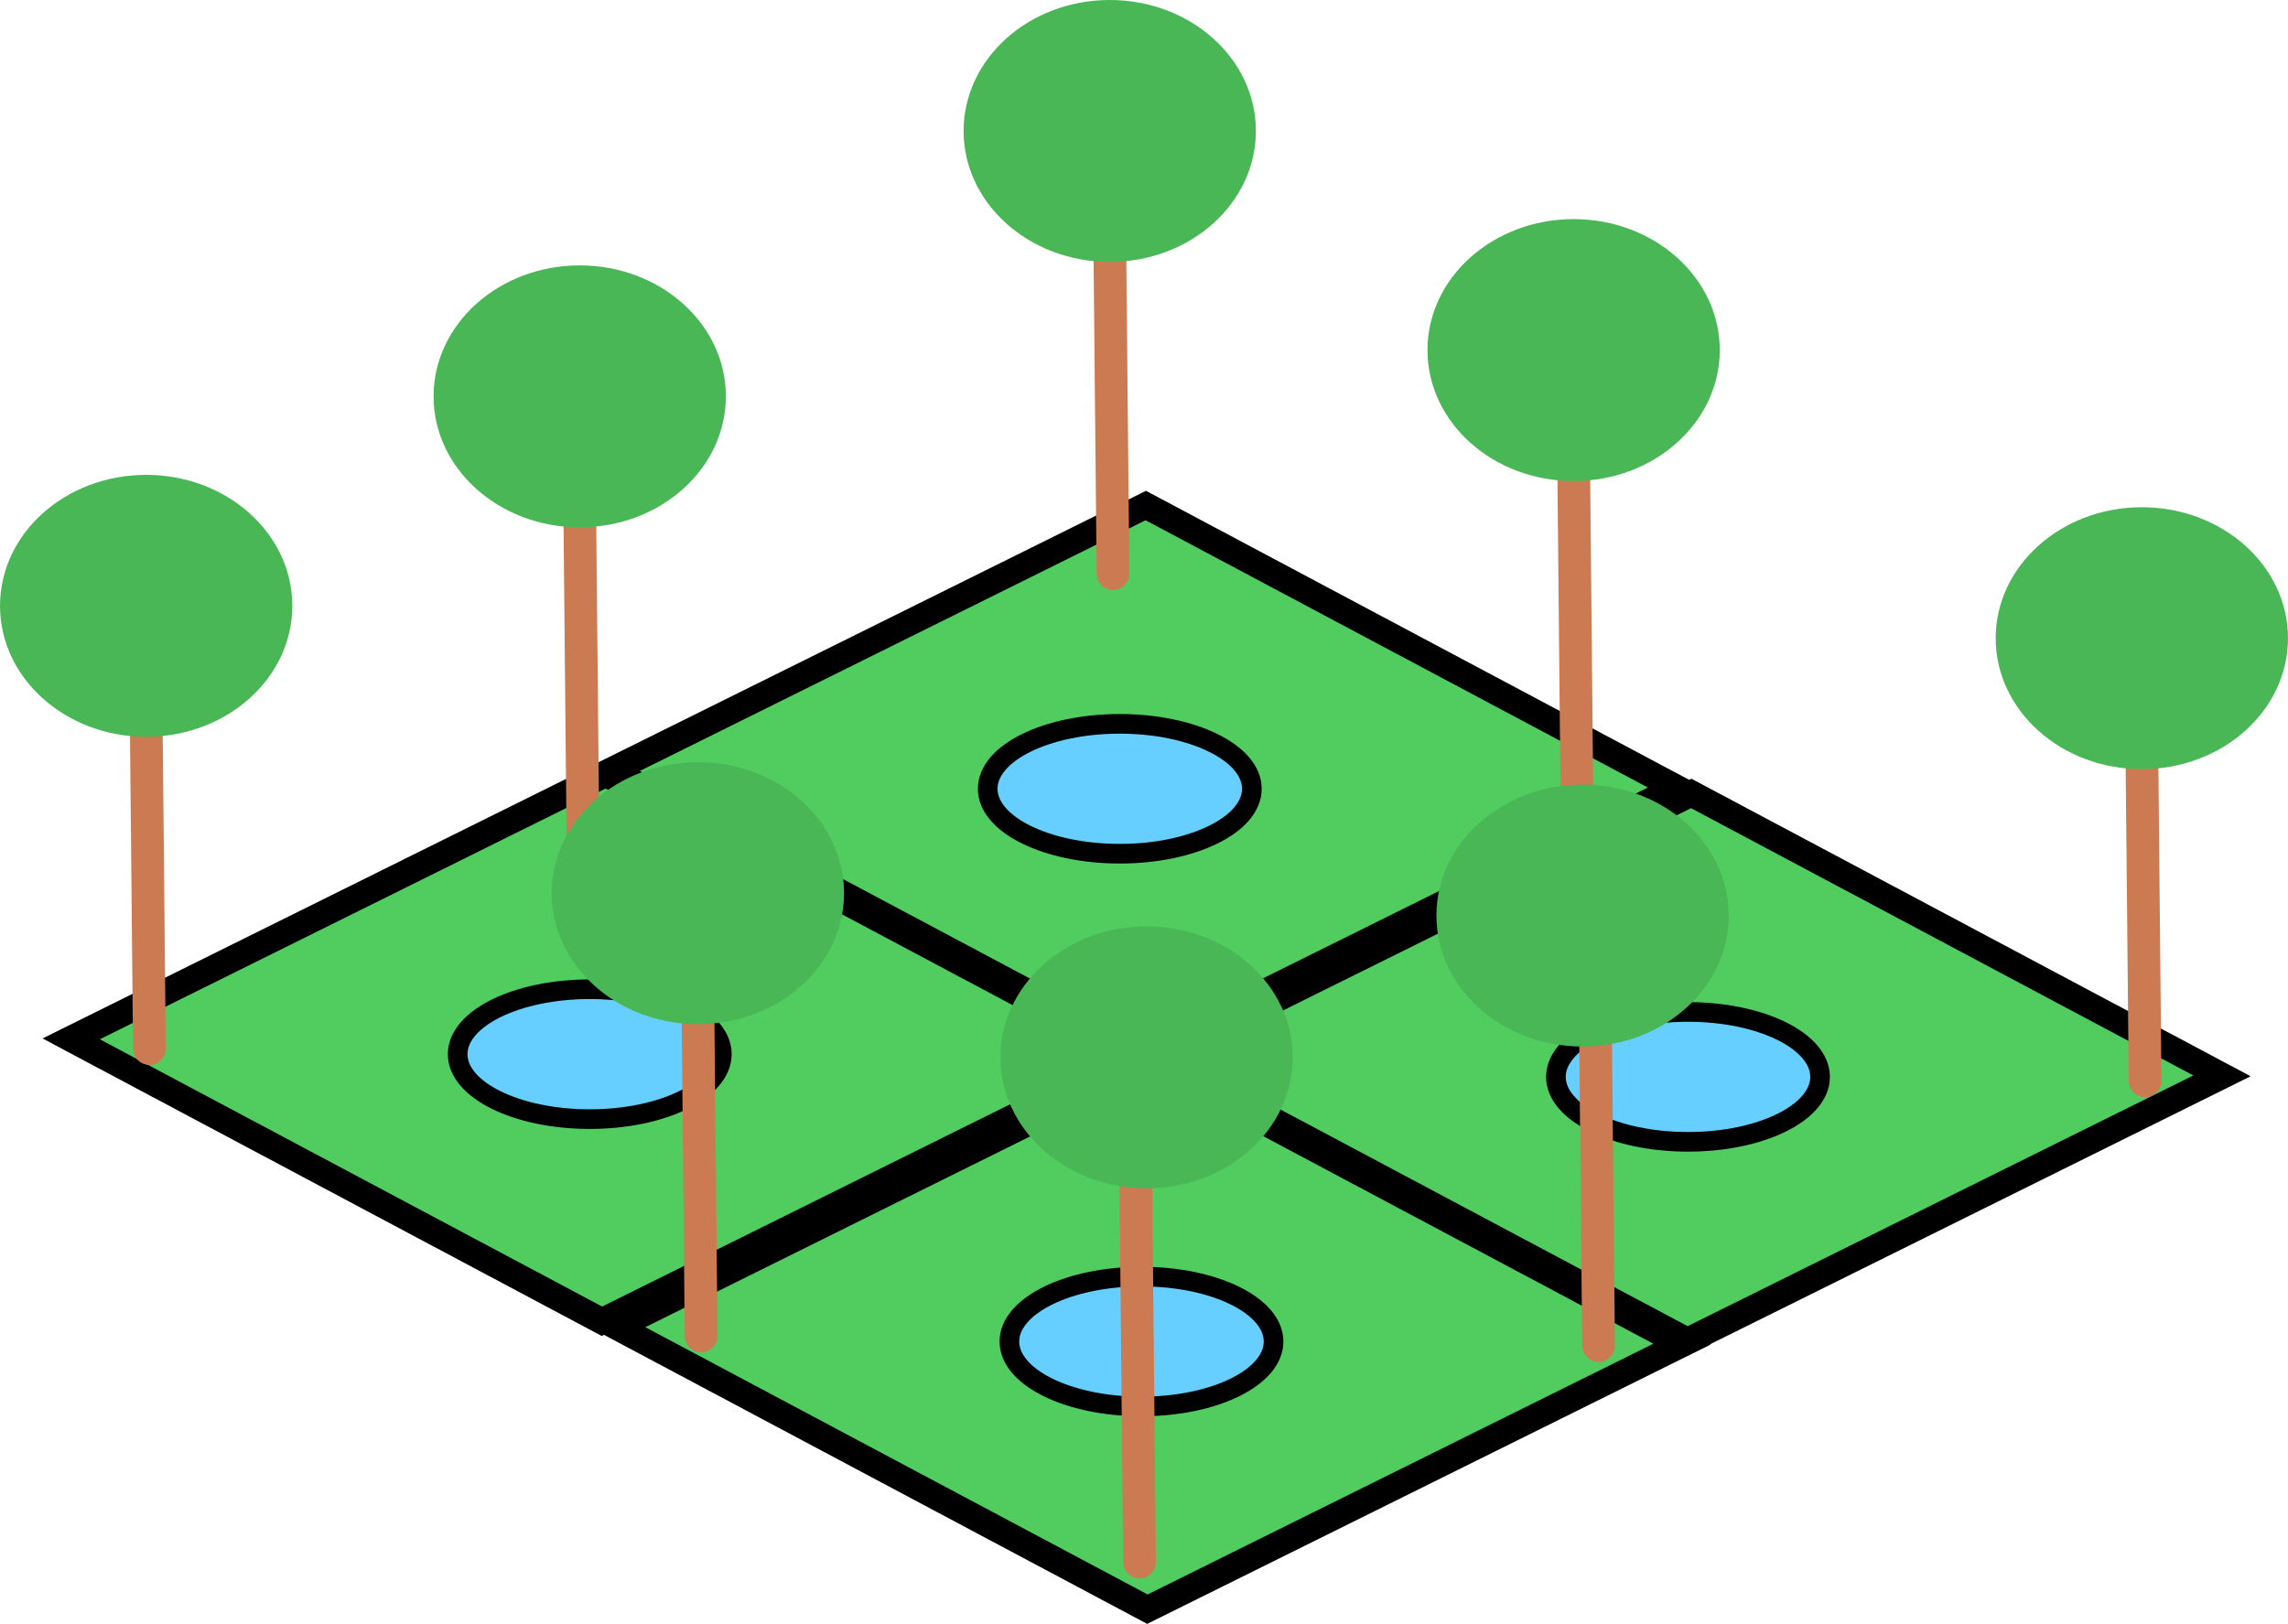 <svg version="1.1" xmlns="http://www.w3.org/2000/svg" xmlns:xlink="http://www.w3.org/1999/xlink" width="174.773" height="124.081" viewBox="0,0,174.773,124.081"><g transform="translate(-152.614,-118.522)"><g data-paper-data="{&quot;isPaintingLayer&quot;:true}" fill-rule="nonzero" stroke-linejoin="miter" stroke-miterlimit="10" stroke-dasharray="" stroke-dashoffset="0" style="mix-blend-mode: normal"><g><g fill="#51cc5f" stroke="#000000" stroke-width="2" stroke-linecap="butt"><path d="M158.052,197.9l40.835,-20.251l40.541,21.578l-40.835,20.251z" data-paper-data="{&quot;index&quot;:null}"/><path d="M199.302,177.4l40.835,-20.251l40.541,21.578l-40.835,20.251z" data-paper-data="{&quot;index&quot;:null}"/></g><g fill="#51cc5f" stroke="#000000" stroke-width="2" stroke-linecap="butt"><path d="M199.719,219.9l40.835,-20.251l40.541,21.578l-40.835,20.251z" data-paper-data="{&quot;index&quot;:null}"/><path d="M240.969,199.4l40.835,-20.251l40.541,21.578l-40.835,20.251z" data-paper-data="{&quot;index&quot;:null}"/></g><path d="M164.026,198.638l-0.331,-34.072" fill="none" stroke="#cc7a52" stroke-width="2.5" stroke-linecap="round"/><path d="M174.943,164.813c0,5.527 -4.999,10.007 -11.164,10.007c-6.166,0 -11.164,-4.48 -11.164,-10.007c0,-5.527 4.999,-10.007 11.164,-10.007c6.166,0 11.164,4.48 11.164,10.007z" fill="#49b756" stroke="none" stroke-width="0" stroke-linecap="butt"/><path d="M197.144,182.632l-0.331,-34.072" fill="none" stroke="#cc7a52" stroke-width="2.5" stroke-linecap="round"/><path d="M208.061,148.807c0,5.527 -4.999,10.007 -11.164,10.007c-6.166,0 -11.164,-4.48 -11.164,-10.007c0,-5.527 4.999,-10.007 11.164,-10.007c6.166,0 11.164,4.48 11.164,10.007z" fill="#49b756" stroke="none" stroke-width="0" stroke-linecap="butt"/><path d="M207.752,199.071c0,2.74 -4.517,4.962 -10.089,4.962c-5.572,0 -10.089,-2.222 -10.089,-4.962c0,-2.74 4.517,-4.962 10.089,-4.962c5.572,0 10.089,2.222 10.089,4.962z" fill="#66cfff" stroke="#000000" stroke-width="1.5" stroke-linecap="butt"/><path d="M237.632,162.353l-0.331,-34.072" fill="none" stroke="#cc7a52" stroke-width="2.5" stroke-linecap="round"/><path d="M248.548,128.529c0,5.527 -4.999,10.007 -11.164,10.007c-6.166,0 -11.164,-4.48 -11.164,-10.007c0,-5.527 4.999,-10.007 11.164,-10.007c6.166,0 11.164,4.48 11.164,10.007z" fill="#49b756" stroke="none" stroke-width="0" stroke-linecap="butt"/><path d="M272.735,145.024l0.331,34.072" fill="none" stroke="#cc7a52" stroke-width="2.5" stroke-linecap="round"/><path d="M283.982,145.272c0,5.527 -4.999,10.007 -11.164,10.007c-6.166,0 -11.164,-4.48 -11.164,-10.007c0,-5.527 4.999,-10.007 11.164,-10.007c6.166,0 11.164,4.48 11.164,10.007z" fill="#49b756" stroke="none" stroke-width="0" stroke-linecap="butt"/><path d="M248.239,178.792c0,2.74 -4.517,4.962 -10.089,4.962c-5.572,0 -10.089,-2.222 -10.089,-4.962c0,-2.74 4.517,-4.962 10.089,-4.962c5.572,0 10.089,2.222 10.089,4.962z" fill="#66cfff" stroke="#000000" stroke-width="1.5" stroke-linecap="butt"/><path d="M316.139,167.038l0.331,34.072" fill="none" stroke="#cc7a52" stroke-width="2.5" stroke-linecap="round"/><path d="M327.386,167.287c0,5.527 -4.999,10.007 -11.164,10.007c-6.166,0 -11.164,-4.48 -11.164,-10.007c0,-5.527 4.999,-10.007 11.164,-10.007c6.166,0 11.164,4.48 11.164,10.007z" fill="#49b756" stroke="none" stroke-width="0" stroke-linecap="butt"/><path d="M291.644,200.806c0,2.74 -4.517,4.962 -10.089,4.962c-5.572,0 -10.089,-2.222 -10.089,-4.962c0,-2.74 4.517,-4.962 10.089,-4.962c5.572,0 10.089,2.222 10.089,4.962z" fill="#66cfff" stroke="#000000" stroke-width="1.5" stroke-linecap="butt"/><path d="M206.171,220.593l-0.331,-34.072" fill="none" stroke="#cc7a52" stroke-width="2.5" stroke-linecap="round"/><path d="M217.088,186.769c0,5.527 -4.999,10.007 -11.164,10.007c-6.166,0 -11.164,-4.48 -11.164,-10.007c0,-5.527 4.999,-10.007 11.164,-10.007c6.166,0 11.164,4.48 11.164,10.007z" fill="#49b756" stroke="none" stroke-width="0" stroke-linecap="butt"/><path d="M274.392,187.259l0.331,34.072" fill="none" stroke="#cc7a52" stroke-width="2.5" stroke-linecap="round"/><path d="M284.667,188.479c0,5.527 -4.999,10.007 -11.164,10.007c-6.166,0 -11.164,-4.48 -11.164,-10.007c0,-5.527 4.999,-10.007 11.164,-10.007c6.166,0 11.164,4.48 11.164,10.007z" fill="#49b756" stroke="none" stroke-width="0" stroke-linecap="butt"/><path d="M249.897,221.027c0,2.74 -4.517,4.962 -10.089,4.962c-5.572,0 -10.089,-2.222 -10.089,-4.962c0,-2.74 4.517,-4.962 10.089,-4.962c5.572,0 10.089,2.222 10.089,4.962z" fill="#66cfff" stroke="#000000" stroke-width="1.5" stroke-linecap="butt"/><path d="M239.658,237.871l-0.331,-34.072" fill="none" stroke="#cc7a52" stroke-width="2.5" stroke-linecap="round"/><path d="M251.363,199.314c0,5.527 -4.999,10.007 -11.164,10.007c-6.166,0 -11.164,-4.48 -11.164,-10.007c0,-5.527 4.999,-10.007 11.164,-10.007c6.166,0 11.164,4.48 11.164,10.007z" fill="#49b756" stroke="none" stroke-width="0" stroke-linecap="butt"/></g></g></g></svg>